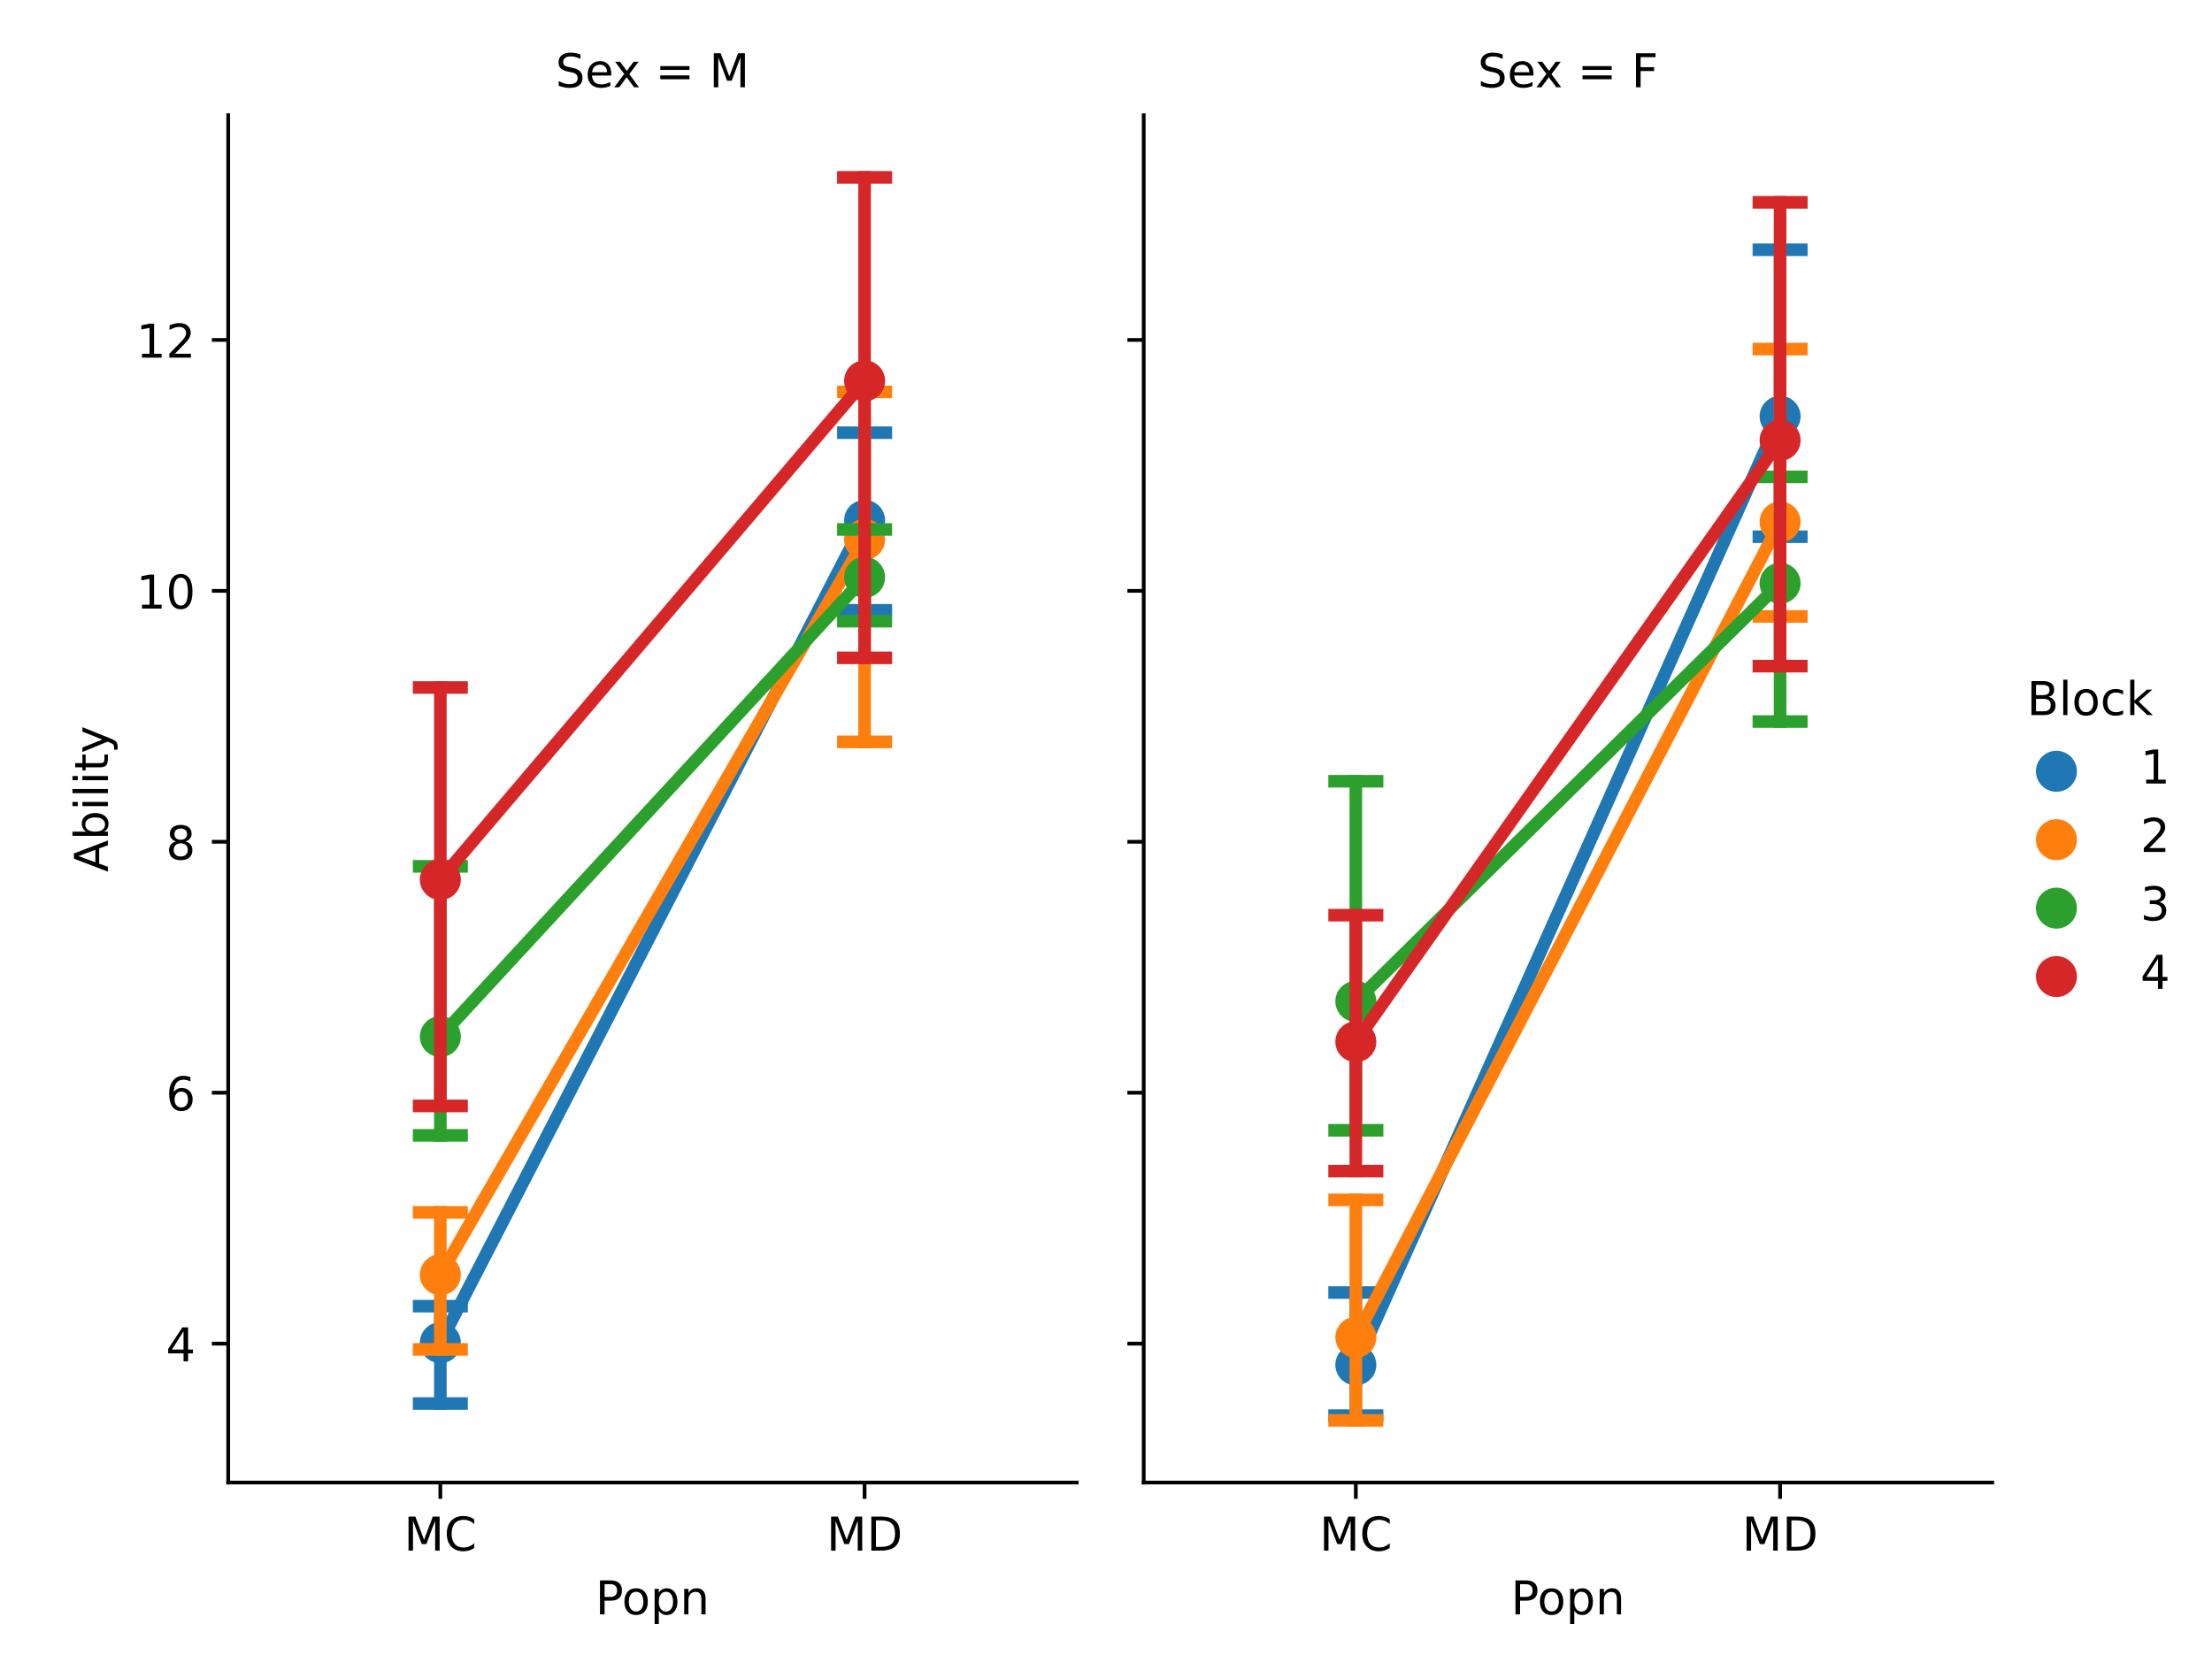 <?xml version="1.0" encoding="utf-8" standalone="no"?>
<!DOCTYPE svg PUBLIC "-//W3C//DTD SVG 1.1//EN"
  "http://www.w3.org/Graphics/SVG/1.1/DTD/svg11.dtd">
<!-- Created with matplotlib (https://matplotlib.org/) -->
<svg height="360pt" version="1.1" viewBox="0 0 474.39 360" width="474.39pt" xmlns="http://www.w3.org/2000/svg" xmlns:xlink="http://www.w3.org/1999/xlink">
 <defs>
  <style type="text/css">
*{stroke-linecap:butt;stroke-linejoin:round;}
  </style>
 </defs>
 <g id="figure_1">
  <g id="patch_1">
   <path d="M 0 360 
L 474.39 360 
L 474.39 0 
L 0 0 
z
" style="fill:#ffffff;"/>
  </g>
  <g id="axes_1">
   <g id="patch_2">
    <path d="M 48.943 318.04 
L 230.918 318.04 
L 230.918 24.72 
L 48.943 24.72 
z
" style="fill:#ffffff;"/>
   </g>
   <g id="PathCollection_1">
    <defs>
     <path d="M 0 3.384 
C 0.897 3.384 1.758 3.027 2.393 2.393 
C 3.027 1.758 3.384 0.897 3.384 0 
C 3.384 -0.897 3.027 -1.758 2.393 -2.393 
C 1.758 -3.027 0.897 -3.384 0 -3.384 
C -0.897 -3.384 -1.758 -3.027 -2.393 -2.393 
C -3.027 -1.758 -3.384 -0.897 -3.384 0 
C -3.384 0.897 -3.027 1.758 -2.393 2.393 
C -1.758 3.027 -0.897 3.384 0 3.384 
z
" id="me9395f4c1b" style="stroke:#1f77b4;stroke-width:2.025;"/>
    </defs>
    <g clip-path="url(#p4e08607f94)">
     <use style="fill:#1f77b4;stroke:#1f77b4;stroke-width:2.025;" x="94.437" xlink:href="#me9395f4c1b" y="288.04"/>
     <use style="fill:#1f77b4;stroke:#1f77b4;stroke-width:2.025;" x="185.424" xlink:href="#me9395f4c1b" y="111.641"/>
    </g>
   </g>
   <g id="line2d_1">
    <path clip-path="url(#p4e08607f94)" d="M 94.437 288.04 
L 185.424 111.641 
" style="fill:none;stroke:#1f77b4;stroke-linecap:square;stroke-width:2.7;"/>
   </g>
   <g id="line2d_2">
    <path clip-path="url(#p4e08607f94)" d="M 94.437 301.084 
L 94.437 280.197 
" style="fill:none;stroke:#1f77b4;stroke-linecap:square;stroke-width:2.7;"/>
   </g>
   <g id="line2d_3">
    <path clip-path="url(#p4e08607f94)" d="M 89.888 301.084 
L 98.986 301.084 
" style="fill:none;stroke:#1f77b4;stroke-linecap:square;stroke-width:2.7;"/>
   </g>
   <g id="line2d_4">
    <path clip-path="url(#p4e08607f94)" d="M 89.888 280.197 
L 98.986 280.197 
" style="fill:none;stroke:#1f77b4;stroke-linecap:square;stroke-width:2.7;"/>
   </g>
   <g id="line2d_5">
    <path clip-path="url(#p4e08607f94)" d="M 185.424 130.923 
L 185.424 92.821 
" style="fill:none;stroke:#1f77b4;stroke-linecap:square;stroke-width:2.7;"/>
   </g>
   <g id="line2d_6">
    <path clip-path="url(#p4e08607f94)" d="M 180.875 130.923 
L 189.974 130.923 
" style="fill:none;stroke:#1f77b4;stroke-linecap:square;stroke-width:2.7;"/>
   </g>
   <g id="line2d_7">
    <path clip-path="url(#p4e08607f94)" d="M 180.875 92.821 
L 189.974 92.821 
" style="fill:none;stroke:#1f77b4;stroke-linecap:square;stroke-width:2.7;"/>
   </g>
   <g id="matplotlib.axis_1">
    <g id="xtick_1">
     <g id="line2d_8">
      <defs>
       <path d="M 0 0 
L 0 3.5 
" id="mae29d11a5e" style="stroke:#000000;stroke-width:0.8;"/>
      </defs>
      <g>
       <use style="stroke:#000000;stroke-width:0.8;" x="94.437" xlink:href="#mae29d11a5e" y="318.04"/>
      </g>
     </g>
     <g id="text_1">
      <!-- MC -->
      <defs>
       <path d="M 9.812 72.906 
L 24.516 72.906 
L 43.109 23.297 
L 61.812 72.906 
L 76.516 72.906 
L 76.516 0 
L 66.891 0 
L 66.891 64.016 
L 48.094 14.016 
L 38.188 14.016 
L 19.391 64.016 
L 19.391 0 
L 9.812 0 
z
" id="DejaVuSans-77"/>
       <path d="M 64.406 67.281 
L 64.406 56.891 
Q 59.422 61.531 53.781 63.812 
Q 48.141 66.109 41.797 66.109 
Q 29.297 66.109 22.656 58.469 
Q 16.016 50.828 16.016 36.375 
Q 16.016 21.969 22.656 14.328 
Q 29.297 6.688 41.797 6.688 
Q 48.141 6.688 53.781 8.984 
Q 59.422 11.281 64.406 15.922 
L 64.406 5.609 
Q 59.234 2.094 53.438 0.328 
Q 47.656 -1.422 41.219 -1.422 
Q 24.656 -1.422 15.125 8.703 
Q 5.609 18.844 5.609 36.375 
Q 5.609 53.953 15.125 64.078 
Q 24.656 74.219 41.219 74.219 
Q 47.75 74.219 53.531 72.484 
Q 59.328 70.75 64.406 67.281 
z
" id="DejaVuSans-67"/>
      </defs>
      <g transform="translate(86.632 332.638)scale(0.1 -0.1)">
       <use xlink:href="#DejaVuSans-77"/>
       <use x="86.279" xlink:href="#DejaVuSans-67"/>
      </g>
     </g>
    </g>
    <g id="xtick_2">
     <g id="line2d_9">
      <g>
       <use style="stroke:#000000;stroke-width:0.8;" x="185.424" xlink:href="#mae29d11a5e" y="318.04"/>
      </g>
     </g>
     <g id="text_2">
      <!-- MD -->
      <defs>
       <path d="M 19.672 64.797 
L 19.672 8.109 
L 31.594 8.109 
Q 46.688 8.109 53.688 14.938 
Q 60.688 21.781 60.688 36.531 
Q 60.688 51.172 53.688 57.984 
Q 46.688 64.797 31.594 64.797 
z
M 9.812 72.906 
L 30.078 72.906 
Q 51.266 72.906 61.172 64.094 
Q 71.094 55.281 71.094 36.531 
Q 71.094 17.672 61.125 8.828 
Q 51.172 0 30.078 0 
L 9.812 0 
z
" id="DejaVuSans-68"/>
      </defs>
      <g transform="translate(177.26 332.638)scale(0.1 -0.1)">
       <use xlink:href="#DejaVuSans-77"/>
       <use x="86.279" xlink:href="#DejaVuSans-68"/>
      </g>
     </g>
    </g>
    <g id="text_3">
     <!-- Popn -->
     <defs>
      <path d="M 19.672 64.797 
L 19.672 37.406 
L 32.078 37.406 
Q 38.969 37.406 42.719 40.969 
Q 46.484 44.531 46.484 51.125 
Q 46.484 57.672 42.719 61.234 
Q 38.969 64.797 32.078 64.797 
z
M 9.812 72.906 
L 32.078 72.906 
Q 44.344 72.906 50.609 67.359 
Q 56.891 61.812 56.891 51.125 
Q 56.891 40.328 50.609 34.812 
Q 44.344 29.297 32.078 29.297 
L 19.672 29.297 
L 19.672 0 
L 9.812 0 
z
" id="DejaVuSans-80"/>
      <path d="M 30.609 48.391 
Q 23.391 48.391 19.188 42.75 
Q 14.984 37.109 14.984 27.297 
Q 14.984 17.484 19.156 11.844 
Q 23.344 6.203 30.609 6.203 
Q 37.797 6.203 41.984 11.859 
Q 46.188 17.531 46.188 27.297 
Q 46.188 37.016 41.984 42.703 
Q 37.797 48.391 30.609 48.391 
z
M 30.609 56 
Q 42.328 56 49.016 48.375 
Q 55.719 40.766 55.719 27.297 
Q 55.719 13.875 49.016 6.219 
Q 42.328 -1.422 30.609 -1.422 
Q 18.844 -1.422 12.172 6.219 
Q 5.516 13.875 5.516 27.297 
Q 5.516 40.766 12.172 48.375 
Q 18.844 56 30.609 56 
z
" id="DejaVuSans-111"/>
      <path d="M 18.109 8.203 
L 18.109 -20.797 
L 9.078 -20.797 
L 9.078 54.688 
L 18.109 54.688 
L 18.109 46.391 
Q 20.953 51.266 25.266 53.625 
Q 29.594 56 35.594 56 
Q 45.562 56 51.781 48.094 
Q 58.016 40.188 58.016 27.297 
Q 58.016 14.406 51.781 6.484 
Q 45.562 -1.422 35.594 -1.422 
Q 29.594 -1.422 25.266 0.953 
Q 20.953 3.328 18.109 8.203 
z
M 48.688 27.297 
Q 48.688 37.203 44.609 42.844 
Q 40.531 48.484 33.406 48.484 
Q 26.266 48.484 22.188 42.844 
Q 18.109 37.203 18.109 27.297 
Q 18.109 17.391 22.188 11.75 
Q 26.266 6.109 33.406 6.109 
Q 40.531 6.109 44.609 11.75 
Q 48.688 17.391 48.688 27.297 
z
" id="DejaVuSans-112"/>
      <path d="M 54.891 33.016 
L 54.891 0 
L 45.906 0 
L 45.906 32.719 
Q 45.906 40.484 42.875 44.328 
Q 39.844 48.188 33.797 48.188 
Q 26.516 48.188 22.312 43.547 
Q 18.109 38.922 18.109 30.906 
L 18.109 0 
L 9.078 0 
L 9.078 54.688 
L 18.109 54.688 
L 18.109 46.188 
Q 21.344 51.125 25.703 53.562 
Q 30.078 56 35.797 56 
Q 45.219 56 50.047 50.172 
Q 54.891 44.344 54.891 33.016 
z
" id="DejaVuSans-110"/>
     </defs>
     <g transform="translate(127.695 346.317)scale(0.1 -0.1)">
      <use xlink:href="#DejaVuSans-80"/>
      <use x="56.678" xlink:href="#DejaVuSans-111"/>
      <use x="117.859" xlink:href="#DejaVuSans-112"/>
      <use x="181.336" xlink:href="#DejaVuSans-110"/>
     </g>
    </g>
   </g>
   <g id="matplotlib.axis_2">
    <g id="ytick_1">
     <g id="line2d_10">
      <defs>
       <path d="M 0 0 
L -3.5 0 
" id="m06a6ab8f91" style="stroke:#000000;stroke-width:0.8;"/>
      </defs>
      <g>
       <use style="stroke:#000000;stroke-width:0.8;" x="48.943" xlink:href="#m06a6ab8f91" y="288.241"/>
      </g>
     </g>
     <g id="text_4">
      <!-- 4 -->
      <defs>
       <path d="M 37.797 64.312 
L 12.891 25.391 
L 37.797 25.391 
z
M 35.203 72.906 
L 47.609 72.906 
L 47.609 25.391 
L 58.016 25.391 
L 58.016 17.188 
L 47.609 17.188 
L 47.609 0 
L 37.797 0 
L 37.797 17.188 
L 4.891 17.188 
L 4.891 26.703 
z
" id="DejaVuSans-52"/>
      </defs>
      <g transform="translate(35.581 292.04)scale(0.1 -0.1)">
       <use xlink:href="#DejaVuSans-52"/>
      </g>
     </g>
    </g>
    <g id="ytick_2">
     <g id="line2d_11">
      <g>
       <use style="stroke:#000000;stroke-width:0.8;" x="48.943" xlink:href="#m06a6ab8f91" y="234.411"/>
      </g>
     </g>
     <g id="text_5">
      <!-- 6 -->
      <defs>
       <path d="M 33.016 40.375 
Q 26.375 40.375 22.484 35.828 
Q 18.609 31.297 18.609 23.391 
Q 18.609 15.531 22.484 10.953 
Q 26.375 6.391 33.016 6.391 
Q 39.656 6.391 43.531 10.953 
Q 47.406 15.531 47.406 23.391 
Q 47.406 31.297 43.531 35.828 
Q 39.656 40.375 33.016 40.375 
z
M 52.594 71.297 
L 52.594 62.312 
Q 48.875 64.062 45.094 64.984 
Q 41.312 65.922 37.594 65.922 
Q 27.828 65.922 22.672 59.328 
Q 17.531 52.734 16.797 39.406 
Q 19.672 43.656 24.016 45.922 
Q 28.375 48.188 33.594 48.188 
Q 44.578 48.188 50.953 41.516 
Q 57.328 34.859 57.328 23.391 
Q 57.328 12.156 50.688 5.359 
Q 44.047 -1.422 33.016 -1.422 
Q 20.359 -1.422 13.672 8.266 
Q 6.984 17.969 6.984 36.375 
Q 6.984 53.656 15.188 63.938 
Q 23.391 74.219 37.203 74.219 
Q 40.922 74.219 44.703 73.484 
Q 48.484 72.75 52.594 71.297 
z
" id="DejaVuSans-54"/>
      </defs>
      <g transform="translate(35.581 238.21)scale(0.1 -0.1)">
       <use xlink:href="#DejaVuSans-54"/>
      </g>
     </g>
    </g>
    <g id="ytick_3">
     <g id="line2d_12">
      <g>
       <use style="stroke:#000000;stroke-width:0.8;" x="48.943" xlink:href="#m06a6ab8f91" y="180.581"/>
      </g>
     </g>
     <g id="text_6">
      <!-- 8 -->
      <defs>
       <path d="M 31.781 34.625 
Q 24.75 34.625 20.719 30.859 
Q 16.703 27.094 16.703 20.516 
Q 16.703 13.922 20.719 10.156 
Q 24.75 6.391 31.781 6.391 
Q 38.812 6.391 42.859 10.172 
Q 46.922 13.969 46.922 20.516 
Q 46.922 27.094 42.891 30.859 
Q 38.875 34.625 31.781 34.625 
z
M 21.922 38.812 
Q 15.578 40.375 12.031 44.719 
Q 8.5 49.078 8.5 55.328 
Q 8.5 64.062 14.719 69.141 
Q 20.953 74.219 31.781 74.219 
Q 42.672 74.219 48.875 69.141 
Q 55.078 64.062 55.078 55.328 
Q 55.078 49.078 51.531 44.719 
Q 48 40.375 41.703 38.812 
Q 48.828 37.156 52.797 32.312 
Q 56.781 27.484 56.781 20.516 
Q 56.781 9.906 50.312 4.234 
Q 43.844 -1.422 31.781 -1.422 
Q 19.734 -1.422 13.25 4.234 
Q 6.781 9.906 6.781 20.516 
Q 6.781 27.484 10.781 32.312 
Q 14.797 37.156 21.922 38.812 
z
M 18.312 54.391 
Q 18.312 48.734 21.844 45.562 
Q 25.391 42.391 31.781 42.391 
Q 38.141 42.391 41.719 45.562 
Q 45.312 48.734 45.312 54.391 
Q 45.312 60.062 41.719 63.234 
Q 38.141 66.406 31.781 66.406 
Q 25.391 66.406 21.844 63.234 
Q 18.312 60.062 18.312 54.391 
z
" id="DejaVuSans-56"/>
      </defs>
      <g transform="translate(35.581 184.381)scale(0.1 -0.1)">
       <use xlink:href="#DejaVuSans-56"/>
      </g>
     </g>
    </g>
    <g id="ytick_4">
     <g id="line2d_13">
      <g>
       <use style="stroke:#000000;stroke-width:0.8;" x="48.943" xlink:href="#m06a6ab8f91" y="126.752"/>
      </g>
     </g>
     <g id="text_7">
      <!-- 10 -->
      <defs>
       <path d="M 12.406 8.297 
L 28.516 8.297 
L 28.516 63.922 
L 10.984 60.406 
L 10.984 69.391 
L 28.422 72.906 
L 38.281 72.906 
L 38.281 8.297 
L 54.391 8.297 
L 54.391 0 
L 12.406 0 
z
" id="DejaVuSans-49"/>
       <path d="M 31.781 66.406 
Q 24.172 66.406 20.328 58.906 
Q 16.5 51.422 16.5 36.375 
Q 16.5 21.391 20.328 13.891 
Q 24.172 6.391 31.781 6.391 
Q 39.453 6.391 43.281 13.891 
Q 47.125 21.391 47.125 36.375 
Q 47.125 51.422 43.281 58.906 
Q 39.453 66.406 31.781 66.406 
z
M 31.781 74.219 
Q 44.047 74.219 50.516 64.516 
Q 56.984 54.828 56.984 36.375 
Q 56.984 17.969 50.516 8.266 
Q 44.047 -1.422 31.781 -1.422 
Q 19.531 -1.422 13.062 8.266 
Q 6.594 17.969 6.594 36.375 
Q 6.594 54.828 13.062 64.516 
Q 19.531 74.219 31.781 74.219 
z
" id="DejaVuSans-48"/>
      </defs>
      <g transform="translate(29.218 130.551)scale(0.1 -0.1)">
       <use xlink:href="#DejaVuSans-49"/>
       <use x="63.623" xlink:href="#DejaVuSans-48"/>
      </g>
     </g>
    </g>
    <g id="ytick_5">
     <g id="line2d_14">
      <g>
       <use style="stroke:#000000;stroke-width:0.8;" x="48.943" xlink:href="#m06a6ab8f91" y="72.922"/>
      </g>
     </g>
     <g id="text_8">
      <!-- 12 -->
      <defs>
       <path d="M 19.188 8.297 
L 53.609 8.297 
L 53.609 0 
L 7.328 0 
L 7.328 8.297 
Q 12.938 14.109 22.625 23.891 
Q 32.328 33.688 34.812 36.531 
Q 39.547 41.844 41.422 45.531 
Q 43.312 49.219 43.312 52.781 
Q 43.312 58.594 39.234 62.25 
Q 35.156 65.922 28.609 65.922 
Q 23.969 65.922 18.812 64.312 
Q 13.672 62.703 7.812 59.422 
L 7.812 69.391 
Q 13.766 71.781 18.938 73 
Q 24.125 74.219 28.422 74.219 
Q 39.75 74.219 46.484 68.547 
Q 53.219 62.891 53.219 53.422 
Q 53.219 48.922 51.531 44.891 
Q 49.859 40.875 45.406 35.406 
Q 44.188 33.984 37.641 27.219 
Q 31.109 20.453 19.188 8.297 
z
" id="DejaVuSans-50"/>
      </defs>
      <g transform="translate(29.218 76.722)scale(0.1 -0.1)">
       <use xlink:href="#DejaVuSans-49"/>
       <use x="63.623" xlink:href="#DejaVuSans-50"/>
      </g>
     </g>
    </g>
    <g id="text_9">
     <!-- Ability -->
     <defs>
      <path d="M 34.188 63.188 
L 20.797 26.906 
L 47.609 26.906 
z
M 28.609 72.906 
L 39.797 72.906 
L 67.578 0 
L 57.328 0 
L 50.688 18.703 
L 17.828 18.703 
L 11.188 0 
L 0.781 0 
z
" id="DejaVuSans-65"/>
      <path d="M 48.688 27.297 
Q 48.688 37.203 44.609 42.844 
Q 40.531 48.484 33.406 48.484 
Q 26.266 48.484 22.188 42.844 
Q 18.109 37.203 18.109 27.297 
Q 18.109 17.391 22.188 11.75 
Q 26.266 6.109 33.406 6.109 
Q 40.531 6.109 44.609 11.75 
Q 48.688 17.391 48.688 27.297 
z
M 18.109 46.391 
Q 20.953 51.266 25.266 53.625 
Q 29.594 56 35.594 56 
Q 45.562 56 51.781 48.094 
Q 58.016 40.188 58.016 27.297 
Q 58.016 14.406 51.781 6.484 
Q 45.562 -1.422 35.594 -1.422 
Q 29.594 -1.422 25.266 0.953 
Q 20.953 3.328 18.109 8.203 
L 18.109 0 
L 9.078 0 
L 9.078 75.984 
L 18.109 75.984 
z
" id="DejaVuSans-98"/>
      <path d="M 9.422 54.688 
L 18.406 54.688 
L 18.406 0 
L 9.422 0 
z
M 9.422 75.984 
L 18.406 75.984 
L 18.406 64.594 
L 9.422 64.594 
z
" id="DejaVuSans-105"/>
      <path d="M 9.422 75.984 
L 18.406 75.984 
L 18.406 0 
L 9.422 0 
z
" id="DejaVuSans-108"/>
      <path d="M 18.312 70.219 
L 18.312 54.688 
L 36.812 54.688 
L 36.812 47.703 
L 18.312 47.703 
L 18.312 18.016 
Q 18.312 11.328 20.141 9.422 
Q 21.969 7.516 27.594 7.516 
L 36.812 7.516 
L 36.812 0 
L 27.594 0 
Q 17.188 0 13.234 3.875 
Q 9.281 7.766 9.281 18.016 
L 9.281 47.703 
L 2.688 47.703 
L 2.688 54.688 
L 9.281 54.688 
L 9.281 70.219 
z
" id="DejaVuSans-116"/>
      <path d="M 32.172 -5.078 
Q 28.375 -14.844 24.75 -17.812 
Q 21.141 -20.797 15.094 -20.797 
L 7.906 -20.797 
L 7.906 -13.281 
L 13.188 -13.281 
Q 16.891 -13.281 18.938 -11.516 
Q 21 -9.766 23.484 -3.219 
L 25.094 0.875 
L 2.984 54.688 
L 12.5 54.688 
L 29.594 11.922 
L 46.688 54.688 
L 56.203 54.688 
z
" id="DejaVuSans-121"/>
     </defs>
     <g transform="translate(23.139 187.061)rotate(-90)scale(0.1 -0.1)">
      <use xlink:href="#DejaVuSans-65"/>
      <use x="68.408" xlink:href="#DejaVuSans-98"/>
      <use x="131.885" xlink:href="#DejaVuSans-105"/>
      <use x="159.668" xlink:href="#DejaVuSans-108"/>
      <use x="187.451" xlink:href="#DejaVuSans-105"/>
      <use x="215.234" xlink:href="#DejaVuSans-116"/>
      <use x="254.443" xlink:href="#DejaVuSans-121"/>
     </g>
    </g>
   </g>
   <g id="PathCollection_2">
    <defs>
     <path d="M 0 3.384 
C 0.897 3.384 1.758 3.027 2.393 2.393 
C 3.027 1.758 3.384 0.897 3.384 0 
C 3.384 -0.897 3.027 -1.758 2.393 -2.393 
C 1.758 -3.027 0.897 -3.384 0 -3.384 
C -0.897 -3.384 -1.758 -3.027 -2.393 -2.393 
C -3.027 -1.758 -3.384 -0.897 -3.384 0 
C -3.384 0.897 -3.027 1.758 -2.393 2.393 
C -1.758 3.027 -0.897 3.384 0 3.384 
z
" id="mb9a2f9e826" style="stroke:#ff7f0e;stroke-width:2.025;"/>
    </defs>
    <g clip-path="url(#p4e08607f94)">
     <use style="fill:#ff7f0e;stroke:#ff7f0e;stroke-width:2.025;" x="94.437" xlink:href="#mb9a2f9e826" y="273.458"/>
     <use style="fill:#ff7f0e;stroke:#ff7f0e;stroke-width:2.025;" x="185.424" xlink:href="#mb9a2f9e826" y="115.716"/>
    </g>
   </g>
   <g id="line2d_15">
    <path clip-path="url(#p4e08607f94)" d="M 94.437 273.458 
L 185.424 115.716 
" style="fill:none;stroke:#ff7f0e;stroke-linecap:square;stroke-width:2.7;"/>
   </g>
   <g id="line2d_16">
    <path clip-path="url(#p4e08607f94)" d="M 94.437 289.481 
L 94.437 260.075 
" style="fill:none;stroke:#ff7f0e;stroke-linecap:square;stroke-width:2.7;"/>
   </g>
   <g id="line2d_17">
    <path clip-path="url(#p4e08607f94)" d="M 89.888 289.481 
L 98.986 289.481 
" style="fill:none;stroke:#ff7f0e;stroke-linecap:square;stroke-width:2.7;"/>
   </g>
   <g id="line2d_18">
    <path clip-path="url(#p4e08607f94)" d="M 89.888 260.075 
L 98.986 260.075 
" style="fill:none;stroke:#ff7f0e;stroke-linecap:square;stroke-width:2.7;"/>
   </g>
   <g id="line2d_19">
    <path clip-path="url(#p4e08607f94)" d="M 185.424 159.143 
L 185.424 84.067 
" style="fill:none;stroke:#ff7f0e;stroke-linecap:square;stroke-width:2.7;"/>
   </g>
   <g id="line2d_20">
    <path clip-path="url(#p4e08607f94)" d="M 180.875 159.143 
L 189.974 159.143 
" style="fill:none;stroke:#ff7f0e;stroke-linecap:square;stroke-width:2.7;"/>
   </g>
   <g id="line2d_21">
    <path clip-path="url(#p4e08607f94)" d="M 180.875 84.067 
L 189.974 84.067 
" style="fill:none;stroke:#ff7f0e;stroke-linecap:square;stroke-width:2.7;"/>
   </g>
   <g id="patch_3">
    <path d="M 48.943 318.04 
L 48.943 24.72 
" style="fill:none;stroke:#000000;stroke-linecap:square;stroke-linejoin:miter;stroke-width:0.8;"/>
   </g>
   <g id="patch_4">
    <path d="M 48.943 318.04 
L 230.918 318.04 
" style="fill:none;stroke:#000000;stroke-linecap:square;stroke-linejoin:miter;stroke-width:0.8;"/>
   </g>
   <g id="PathCollection_3">
    <defs>
     <path d="M 0 3.384 
C 0.897 3.384 1.758 3.027 2.393 2.393 
C 3.027 1.758 3.384 0.897 3.384 0 
C 3.384 -0.897 3.027 -1.758 2.393 -2.393 
C 1.758 -3.027 0.897 -3.384 0 -3.384 
C -0.897 -3.384 -1.758 -3.027 -2.393 -2.393 
C -3.027 -1.758 -3.384 -0.897 -3.384 0 
C -3.384 0.897 -3.027 1.758 -2.393 2.393 
C -1.758 3.027 -0.897 3.384 0 3.384 
z
" id="m34a0c570b2" style="stroke:#2ca02c;stroke-width:2.025;"/>
    </defs>
    <g clip-path="url(#p4e08607f94)">
     <use style="fill:#2ca02c;stroke:#2ca02c;stroke-width:2.025;" x="94.437" xlink:href="#m34a0c570b2" y="222.366"/>
     <use style="fill:#2ca02c;stroke:#2ca02c;stroke-width:2.025;" x="185.424" xlink:href="#m34a0c570b2" y="123.847"/>
    </g>
   </g>
   <g id="line2d_22">
    <path clip-path="url(#p4e08607f94)" d="M 94.437 222.366 
L 185.424 123.847 
" style="fill:none;stroke:#2ca02c;stroke-linecap:square;stroke-width:2.7;"/>
   </g>
   <g id="line2d_23">
    <path clip-path="url(#p4e08607f94)" d="M 94.437 243.559 
L 94.437 185.847 
" style="fill:none;stroke:#2ca02c;stroke-linecap:square;stroke-width:2.7;"/>
   </g>
   <g id="line2d_24">
    <path clip-path="url(#p4e08607f94)" d="M 89.888 243.559 
L 98.986 243.559 
" style="fill:none;stroke:#2ca02c;stroke-linecap:square;stroke-width:2.7;"/>
   </g>
   <g id="line2d_25">
    <path clip-path="url(#p4e08607f94)" d="M 89.888 185.847 
L 98.986 185.847 
" style="fill:none;stroke:#2ca02c;stroke-linecap:square;stroke-width:2.7;"/>
   </g>
   <g id="line2d_26">
    <path clip-path="url(#p4e08607f94)" d="M 185.424 133.253 
L 185.424 113.579 
" style="fill:none;stroke:#2ca02c;stroke-linecap:square;stroke-width:2.7;"/>
   </g>
   <g id="line2d_27">
    <path clip-path="url(#p4e08607f94)" d="M 180.875 133.253 
L 189.974 133.253 
" style="fill:none;stroke:#2ca02c;stroke-linecap:square;stroke-width:2.7;"/>
   </g>
   <g id="line2d_28">
    <path clip-path="url(#p4e08607f94)" d="M 180.875 113.579 
L 189.974 113.579 
" style="fill:none;stroke:#2ca02c;stroke-linecap:square;stroke-width:2.7;"/>
   </g>
   <g id="text_10">
    <!-- Sex = M -->
    <defs>
     <path d="M 53.516 70.516 
L 53.516 60.891 
Q 47.906 63.578 42.922 64.891 
Q 37.938 66.219 33.297 66.219 
Q 25.25 66.219 20.875 63.094 
Q 16.5 59.969 16.5 54.203 
Q 16.5 49.359 19.406 46.891 
Q 22.312 44.438 30.422 42.922 
L 36.375 41.703 
Q 47.406 39.594 52.656 34.297 
Q 57.906 29 57.906 20.125 
Q 57.906 9.516 50.797 4.047 
Q 43.703 -1.422 29.984 -1.422 
Q 24.812 -1.422 18.969 -0.25 
Q 13.141 0.922 6.891 3.219 
L 6.891 13.375 
Q 12.891 10.016 18.656 8.297 
Q 24.422 6.594 29.984 6.594 
Q 38.422 6.594 43.016 9.906 
Q 47.609 13.234 47.609 19.391 
Q 47.609 24.75 44.312 27.781 
Q 41.016 30.812 33.5 32.328 
L 27.484 33.5 
Q 16.453 35.688 11.516 40.375 
Q 6.594 45.062 6.594 53.422 
Q 6.594 63.094 13.406 68.656 
Q 20.219 74.219 32.172 74.219 
Q 37.312 74.219 42.625 73.281 
Q 47.953 72.359 53.516 70.516 
z
" id="DejaVuSans-83"/>
     <path d="M 56.203 29.594 
L 56.203 25.203 
L 14.891 25.203 
Q 15.484 15.922 20.484 11.062 
Q 25.484 6.203 34.422 6.203 
Q 39.594 6.203 44.453 7.469 
Q 49.312 8.734 54.109 11.281 
L 54.109 2.781 
Q 49.266 0.734 44.188 -0.344 
Q 39.109 -1.422 33.891 -1.422 
Q 20.797 -1.422 13.156 6.188 
Q 5.516 13.812 5.516 26.812 
Q 5.516 40.234 12.766 48.109 
Q 20.016 56 32.328 56 
Q 43.359 56 49.781 48.891 
Q 56.203 41.797 56.203 29.594 
z
M 47.219 32.234 
Q 47.125 39.594 43.094 43.984 
Q 39.062 48.391 32.422 48.391 
Q 24.906 48.391 20.391 44.141 
Q 15.875 39.891 15.188 32.172 
z
" id="DejaVuSans-101"/>
     <path d="M 54.891 54.688 
L 35.109 28.078 
L 55.906 0 
L 45.312 0 
L 29.391 21.484 
L 13.484 0 
L 2.875 0 
L 24.125 28.609 
L 4.688 54.688 
L 15.281 54.688 
L 29.781 35.203 
L 44.281 54.688 
z
" id="DejaVuSans-120"/>
     <path id="DejaVuSans-32"/>
     <path d="M 10.594 45.406 
L 73.188 45.406 
L 73.188 37.203 
L 10.594 37.203 
z
M 10.594 25.484 
L 73.188 25.484 
L 73.188 17.188 
L 10.594 17.188 
z
" id="DejaVuSans-61"/>
    </defs>
    <g transform="translate(119.126 18.72)scale(0.1 -0.1)">
     <use xlink:href="#DejaVuSans-83"/>
     <use x="63.477" xlink:href="#DejaVuSans-101"/>
     <use x="123.25" xlink:href="#DejaVuSans-120"/>
     <use x="182.43" xlink:href="#DejaVuSans-32"/>
     <use x="214.217" xlink:href="#DejaVuSans-61"/>
     <use x="298.006" xlink:href="#DejaVuSans-32"/>
     <use x="329.793" xlink:href="#DejaVuSans-77"/>
    </g>
   </g>
   <g id="PathCollection_4">
    <defs>
     <path d="M 0 3.384 
C 0.897 3.384 1.758 3.027 2.393 2.393 
C 3.027 1.758 3.384 0.897 3.384 0 
C 3.384 -0.897 3.027 -1.758 2.393 -2.393 
C 1.758 -3.027 0.897 -3.384 0 -3.384 
C -0.897 -3.384 -1.758 -3.027 -2.393 -2.393 
C -3.027 -1.758 -3.384 -0.897 -3.384 0 
C -3.384 0.897 -3.027 1.758 -2.393 2.393 
C -1.758 3.027 -0.897 3.384 0 3.384 
z
" id="med1e50d7d8" style="stroke:#d62728;stroke-width:2.025;"/>
    </defs>
    <g clip-path="url(#p4e08607f94)">
     <use style="fill:#d62728;stroke:#d62728;stroke-width:2.025;" x="94.437" xlink:href="#med1e50d7d8" y="188.679"/>
     <use style="fill:#d62728;stroke:#d62728;stroke-width:2.025;" x="185.424" xlink:href="#med1e50d7d8" y="81.694"/>
    </g>
   </g>
   <g id="line2d_29">
    <path clip-path="url(#p4e08607f94)" d="M 94.437 188.679 
L 185.424 81.694 
" style="fill:none;stroke:#d62728;stroke-linecap:square;stroke-width:2.7;"/>
   </g>
   <g id="line2d_30">
    <path clip-path="url(#p4e08607f94)" d="M 94.437 237.243 
L 94.437 147.484 
" style="fill:none;stroke:#d62728;stroke-linecap:square;stroke-width:2.7;"/>
   </g>
   <g id="line2d_31">
    <path clip-path="url(#p4e08607f94)" d="M 89.888 237.243 
L 98.986 237.243 
" style="fill:none;stroke:#d62728;stroke-linecap:square;stroke-width:2.7;"/>
   </g>
   <g id="line2d_32">
    <path clip-path="url(#p4e08607f94)" d="M 89.888 147.484 
L 98.986 147.484 
" style="fill:none;stroke:#d62728;stroke-linecap:square;stroke-width:2.7;"/>
   </g>
   <g id="line2d_33">
    <path clip-path="url(#p4e08607f94)" d="M 185.424 141.122 
L 185.424 38.053 
" style="fill:none;stroke:#d62728;stroke-linecap:square;stroke-width:2.7;"/>
   </g>
   <g id="line2d_34">
    <path clip-path="url(#p4e08607f94)" d="M 180.875 141.122 
L 189.974 141.122 
" style="fill:none;stroke:#d62728;stroke-linecap:square;stroke-width:2.7;"/>
   </g>
   <g id="line2d_35">
    <path clip-path="url(#p4e08607f94)" d="M 180.875 38.053 
L 189.974 38.053 
" style="fill:none;stroke:#d62728;stroke-linecap:square;stroke-width:2.7;"/>
   </g>
  </g>
  <g id="axes_2">
   <g id="patch_5">
    <path d="M 245.282 318.04 
L 427.256 318.04 
L 427.256 24.72 
L 245.282 24.72 
z
" style="fill:#ffffff;"/>
   </g>
   <g id="PathCollection_5">
    <g clip-path="url(#p66a191e85e)">
     <use style="fill:#1f77b4;stroke:#1f77b4;stroke-width:2.025;" x="290.775" xlink:href="#me9395f4c1b" y="292.797"/>
     <use style="fill:#1f77b4;stroke:#1f77b4;stroke-width:2.025;" x="381.763" xlink:href="#me9395f4c1b" y="89.312"/>
    </g>
   </g>
   <g id="line2d_36">
    <path clip-path="url(#p66a191e85e)" d="M 290.775 292.797 
L 381.763 89.312 
" style="fill:none;stroke:#1f77b4;stroke-linecap:square;stroke-width:2.7;"/>
   </g>
   <g id="line2d_37">
    <path clip-path="url(#p66a191e85e)" d="M 290.775 303.681 
L 290.775 277.281 
" style="fill:none;stroke:#1f77b4;stroke-linecap:square;stroke-width:2.7;"/>
   </g>
   <g id="line2d_38">
    <path clip-path="url(#p66a191e85e)" d="M 286.226 303.681 
L 295.325 303.681 
" style="fill:none;stroke:#1f77b4;stroke-linecap:square;stroke-width:2.7;"/>
   </g>
   <g id="line2d_39">
    <path clip-path="url(#p66a191e85e)" d="M 286.226 277.281 
L 295.325 277.281 
" style="fill:none;stroke:#1f77b4;stroke-linecap:square;stroke-width:2.7;"/>
   </g>
   <g id="line2d_40">
    <path clip-path="url(#p66a191e85e)" d="M 381.763 115.135 
L 381.763 53.58 
" style="fill:none;stroke:#1f77b4;stroke-linecap:square;stroke-width:2.7;"/>
   </g>
   <g id="line2d_41">
    <path clip-path="url(#p66a191e85e)" d="M 377.213 115.135 
L 386.312 115.135 
" style="fill:none;stroke:#1f77b4;stroke-linecap:square;stroke-width:2.7;"/>
   </g>
   <g id="line2d_42">
    <path clip-path="url(#p66a191e85e)" d="M 377.213 53.58 
L 386.312 53.58 
" style="fill:none;stroke:#1f77b4;stroke-linecap:square;stroke-width:2.7;"/>
   </g>
   <g id="matplotlib.axis_3">
    <g id="xtick_3">
     <g id="line2d_43">
      <g>
       <use style="stroke:#000000;stroke-width:0.8;" x="290.775" xlink:href="#mae29d11a5e" y="318.04"/>
      </g>
     </g>
     <g id="text_11">
      <!-- MC -->
      <g transform="translate(282.97 332.638)scale(0.1 -0.1)">
       <use xlink:href="#DejaVuSans-77"/>
       <use x="86.279" xlink:href="#DejaVuSans-67"/>
      </g>
     </g>
    </g>
    <g id="xtick_4">
     <g id="line2d_44">
      <g>
       <use style="stroke:#000000;stroke-width:0.8;" x="381.763" xlink:href="#mae29d11a5e" y="318.04"/>
      </g>
     </g>
     <g id="text_12">
      <!-- MD -->
      <g transform="translate(373.598 332.638)scale(0.1 -0.1)">
       <use xlink:href="#DejaVuSans-77"/>
       <use x="86.279" xlink:href="#DejaVuSans-68"/>
      </g>
     </g>
    </g>
    <g id="text_13">
     <!-- Popn -->
     <g transform="translate(324.033 346.317)scale(0.1 -0.1)">
      <use xlink:href="#DejaVuSans-80"/>
      <use x="56.678" xlink:href="#DejaVuSans-111"/>
      <use x="117.859" xlink:href="#DejaVuSans-112"/>
      <use x="181.336" xlink:href="#DejaVuSans-110"/>
     </g>
    </g>
   </g>
   <g id="matplotlib.axis_4">
    <g id="ytick_6">
     <g id="line2d_45">
      <g>
       <use style="stroke:#000000;stroke-width:0.8;" x="245.282" xlink:href="#m06a6ab8f91" y="288.241"/>
      </g>
     </g>
    </g>
    <g id="ytick_7">
     <g id="line2d_46">
      <g>
       <use style="stroke:#000000;stroke-width:0.8;" x="245.282" xlink:href="#m06a6ab8f91" y="234.411"/>
      </g>
     </g>
    </g>
    <g id="ytick_8">
     <g id="line2d_47">
      <g>
       <use style="stroke:#000000;stroke-width:0.8;" x="245.282" xlink:href="#m06a6ab8f91" y="180.581"/>
      </g>
     </g>
    </g>
    <g id="ytick_9">
     <g id="line2d_48">
      <g>
       <use style="stroke:#000000;stroke-width:0.8;" x="245.282" xlink:href="#m06a6ab8f91" y="126.752"/>
      </g>
     </g>
    </g>
    <g id="ytick_10">
     <g id="line2d_49">
      <g>
       <use style="stroke:#000000;stroke-width:0.8;" x="245.282" xlink:href="#m06a6ab8f91" y="72.922"/>
      </g>
     </g>
    </g>
   </g>
   <g id="PathCollection_6">
    <g clip-path="url(#p66a191e85e)">
     <use style="fill:#ff7f0e;stroke:#ff7f0e;stroke-width:2.025;" x="290.775" xlink:href="#mb9a2f9e826" y="286.889"/>
     <use style="fill:#ff7f0e;stroke:#ff7f0e;stroke-width:2.025;" x="381.763" xlink:href="#mb9a2f9e826" y="111.96"/>
    </g>
   </g>
   <g id="line2d_50">
    <path clip-path="url(#p66a191e85e)" d="M 290.775 286.889 
L 381.763 111.96 
" style="fill:none;stroke:#ff7f0e;stroke-linecap:square;stroke-width:2.7;"/>
   </g>
   <g id="line2d_51">
    <path clip-path="url(#p66a191e85e)" d="M 290.775 304.707 
L 290.775 257.4 
" style="fill:none;stroke:#ff7f0e;stroke-linecap:square;stroke-width:2.7;"/>
   </g>
   <g id="line2d_52">
    <path clip-path="url(#p66a191e85e)" d="M 286.226 304.707 
L 295.325 304.707 
" style="fill:none;stroke:#ff7f0e;stroke-linecap:square;stroke-width:2.7;"/>
   </g>
   <g id="line2d_53">
    <path clip-path="url(#p66a191e85e)" d="M 286.226 257.4 
L 295.325 257.4 
" style="fill:none;stroke:#ff7f0e;stroke-linecap:square;stroke-width:2.7;"/>
   </g>
   <g id="line2d_54">
    <path clip-path="url(#p66a191e85e)" d="M 381.763 132.24 
L 381.763 74.887 
" style="fill:none;stroke:#ff7f0e;stroke-linecap:square;stroke-width:2.7;"/>
   </g>
   <g id="line2d_55">
    <path clip-path="url(#p66a191e85e)" d="M 377.213 132.24 
L 386.312 132.24 
" style="fill:none;stroke:#ff7f0e;stroke-linecap:square;stroke-width:2.7;"/>
   </g>
   <g id="line2d_56">
    <path clip-path="url(#p66a191e85e)" d="M 377.213 74.887 
L 386.312 74.887 
" style="fill:none;stroke:#ff7f0e;stroke-linecap:square;stroke-width:2.7;"/>
   </g>
   <g id="patch_6">
    <path d="M 245.282 318.04 
L 245.282 24.72 
" style="fill:none;stroke:#000000;stroke-linecap:square;stroke-linejoin:miter;stroke-width:0.8;"/>
   </g>
   <g id="patch_7">
    <path d="M 245.282 318.04 
L 427.256 318.04 
" style="fill:none;stroke:#000000;stroke-linecap:square;stroke-linejoin:miter;stroke-width:0.8;"/>
   </g>
   <g id="PathCollection_7">
    <g clip-path="url(#p66a191e85e)">
     <use style="fill:#2ca02c;stroke:#2ca02c;stroke-width:2.025;" x="290.775" xlink:href="#m34a0c570b2" y="214.818"/>
     <use style="fill:#2ca02c;stroke:#2ca02c;stroke-width:2.025;" x="381.763" xlink:href="#m34a0c570b2" y="125.118"/>
    </g>
   </g>
   <g id="line2d_57">
    <path clip-path="url(#p66a191e85e)" d="M 290.775 214.818 
L 381.763 125.118 
" style="fill:none;stroke:#2ca02c;stroke-linecap:square;stroke-width:2.7;"/>
   </g>
   <g id="line2d_58">
    <path clip-path="url(#p66a191e85e)" d="M 290.775 242.47 
L 290.775 167.601 
" style="fill:none;stroke:#2ca02c;stroke-linecap:square;stroke-width:2.7;"/>
   </g>
   <g id="line2d_59">
    <path clip-path="url(#p66a191e85e)" d="M 286.226 242.47 
L 295.325 242.47 
" style="fill:none;stroke:#2ca02c;stroke-linecap:square;stroke-width:2.7;"/>
   </g>
   <g id="line2d_60">
    <path clip-path="url(#p66a191e85e)" d="M 286.226 167.601 
L 295.325 167.601 
" style="fill:none;stroke:#2ca02c;stroke-linecap:square;stroke-width:2.7;"/>
   </g>
   <g id="line2d_61">
    <path clip-path="url(#p66a191e85e)" d="M 381.763 154.782 
L 381.763 102.298 
" style="fill:none;stroke:#2ca02c;stroke-linecap:square;stroke-width:2.7;"/>
   </g>
   <g id="line2d_62">
    <path clip-path="url(#p66a191e85e)" d="M 377.213 154.782 
L 386.312 154.782 
" style="fill:none;stroke:#2ca02c;stroke-linecap:square;stroke-width:2.7;"/>
   </g>
   <g id="line2d_63">
    <path clip-path="url(#p66a191e85e)" d="M 377.213 102.298 
L 386.312 102.298 
" style="fill:none;stroke:#2ca02c;stroke-linecap:square;stroke-width:2.7;"/>
   </g>
   <g id="text_14">
    <!-- Sex = F -->
    <defs>
     <path d="M 9.812 72.906 
L 51.703 72.906 
L 51.703 64.594 
L 19.672 64.594 
L 19.672 43.109 
L 48.578 43.109 
L 48.578 34.812 
L 19.672 34.812 
L 19.672 0 
L 9.812 0 
z
" id="DejaVuSans-70"/>
    </defs>
    <g transform="translate(316.902 18.72)scale(0.1 -0.1)">
     <use xlink:href="#DejaVuSans-83"/>
     <use x="63.477" xlink:href="#DejaVuSans-101"/>
     <use x="123.25" xlink:href="#DejaVuSans-120"/>
     <use x="182.43" xlink:href="#DejaVuSans-32"/>
     <use x="214.217" xlink:href="#DejaVuSans-61"/>
     <use x="298.006" xlink:href="#DejaVuSans-32"/>
     <use x="329.793" xlink:href="#DejaVuSans-70"/>
    </g>
   </g>
   <g id="PathCollection_8">
    <g clip-path="url(#p66a191e85e)">
     <use style="fill:#d62728;stroke:#d62728;stroke-width:2.025;" x="290.775" xlink:href="#med1e50d7d8" y="223.474"/>
     <use style="fill:#d62728;stroke:#d62728;stroke-width:2.025;" x="381.763" xlink:href="#med1e50d7d8" y="94.455"/>
    </g>
   </g>
   <g id="line2d_64">
    <path clip-path="url(#p66a191e85e)" d="M 290.775 223.474 
L 381.763 94.455 
" style="fill:none;stroke:#d62728;stroke-linecap:square;stroke-width:2.7;"/>
   </g>
   <g id="line2d_65">
    <path clip-path="url(#p66a191e85e)" d="M 290.775 251.233 
L 290.775 196.331 
" style="fill:none;stroke:#d62728;stroke-linecap:square;stroke-width:2.7;"/>
   </g>
   <g id="line2d_66">
    <path clip-path="url(#p66a191e85e)" d="M 286.226 251.233 
L 295.325 251.233 
" style="fill:none;stroke:#d62728;stroke-linecap:square;stroke-width:2.7;"/>
   </g>
   <g id="line2d_67">
    <path clip-path="url(#p66a191e85e)" d="M 286.226 196.331 
L 295.325 196.331 
" style="fill:none;stroke:#d62728;stroke-linecap:square;stroke-width:2.7;"/>
   </g>
   <g id="line2d_68">
    <path clip-path="url(#p66a191e85e)" d="M 381.763 142.901 
L 381.763 43.402 
" style="fill:none;stroke:#d62728;stroke-linecap:square;stroke-width:2.7;"/>
   </g>
   <g id="line2d_69">
    <path clip-path="url(#p66a191e85e)" d="M 377.213 142.901 
L 386.312 142.901 
" style="fill:none;stroke:#d62728;stroke-linecap:square;stroke-width:2.7;"/>
   </g>
   <g id="line2d_70">
    <path clip-path="url(#p66a191e85e)" d="M 377.213 43.402 
L 386.312 43.402 
" style="fill:none;stroke:#d62728;stroke-linecap:square;stroke-width:2.7;"/>
   </g>
  </g>
  <g id="legend_1">
   <g id="text_15">
    <!-- Block -->
    <defs>
     <path d="M 19.672 34.812 
L 19.672 8.109 
L 35.5 8.109 
Q 43.453 8.109 47.281 11.406 
Q 51.125 14.703 51.125 21.484 
Q 51.125 28.328 47.281 31.562 
Q 43.453 34.812 35.5 34.812 
z
M 19.672 64.797 
L 19.672 42.828 
L 34.281 42.828 
Q 41.5 42.828 45.031 45.531 
Q 48.578 48.25 48.578 53.812 
Q 48.578 59.328 45.031 62.062 
Q 41.5 64.797 34.281 64.797 
z
M 9.812 72.906 
L 35.016 72.906 
Q 46.297 72.906 52.391 68.219 
Q 58.5 63.531 58.5 54.891 
Q 58.5 48.188 55.375 44.234 
Q 52.25 40.281 46.188 39.312 
Q 53.469 37.75 57.5 32.781 
Q 61.531 27.828 61.531 20.406 
Q 61.531 10.641 54.891 5.312 
Q 48.25 0 35.984 0 
L 9.812 0 
z
" id="DejaVuSans-66"/>
     <path d="M 48.781 52.594 
L 48.781 44.188 
Q 44.969 46.297 41.141 47.344 
Q 37.312 48.391 33.406 48.391 
Q 24.656 48.391 19.812 42.844 
Q 14.984 37.312 14.984 27.297 
Q 14.984 17.281 19.812 11.734 
Q 24.656 6.203 33.406 6.203 
Q 37.312 6.203 41.141 7.25 
Q 44.969 8.297 48.781 10.406 
L 48.781 2.094 
Q 45.016 0.344 40.984 -0.531 
Q 36.969 -1.422 32.422 -1.422 
Q 20.062 -1.422 12.781 6.344 
Q 5.516 14.109 5.516 27.297 
Q 5.516 40.672 12.859 48.328 
Q 20.219 56 33.016 56 
Q 37.156 56 41.109 55.141 
Q 45.062 54.297 48.781 52.594 
z
" id="DejaVuSans-99"/>
     <path d="M 9.078 75.984 
L 18.109 75.984 
L 18.109 31.109 
L 44.922 54.688 
L 56.391 54.688 
L 27.391 29.109 
L 57.625 0 
L 45.906 0 
L 18.109 26.703 
L 18.109 0 
L 9.078 0 
z
" id="DejaVuSans-107"/>
    </defs>
    <g transform="translate(434.685 153.403)scale(0.1 -0.1)">
     <use xlink:href="#DejaVuSans-66"/>
     <use x="68.604" xlink:href="#DejaVuSans-108"/>
     <use x="96.387" xlink:href="#DejaVuSans-111"/>
     <use x="157.568" xlink:href="#DejaVuSans-99"/>
     <use x="212.549" xlink:href="#DejaVuSans-107"/>
    </g>
   </g>
   <g id="PathCollection_9">
    <g>
     <use style="fill:#1f77b4;stroke:#1f77b4;stroke-width:2.025;" x="441.027" xlink:href="#me9395f4c1b" y="165.456"/>
    </g>
   </g>
   <g id="text_16">
    <!-- 1 -->
    <g transform="translate(459.027 168.081)scale(0.1 -0.1)">
     <use xlink:href="#DejaVuSans-49"/>
    </g>
   </g>
   <g id="PathCollection_10">
    <g>
     <use style="fill:#ff7f0e;stroke:#ff7f0e;stroke-width:2.025;" x="441.027" xlink:href="#mb9a2f9e826" y="180.134"/>
    </g>
   </g>
   <g id="text_17">
    <!-- 2 -->
    <g transform="translate(459.027 182.759)scale(0.1 -0.1)">
     <use xlink:href="#DejaVuSans-50"/>
    </g>
   </g>
   <g id="PathCollection_11">
    <g>
     <use style="fill:#2ca02c;stroke:#2ca02c;stroke-width:2.025;" x="441.027" xlink:href="#m34a0c570b2" y="194.812"/>
    </g>
   </g>
   <g id="text_18">
    <!-- 3 -->
    <defs>
     <path d="M 40.578 39.312 
Q 47.656 37.797 51.625 33 
Q 55.609 28.219 55.609 21.188 
Q 55.609 10.406 48.188 4.484 
Q 40.766 -1.422 27.094 -1.422 
Q 22.516 -1.422 17.656 -0.516 
Q 12.797 0.391 7.625 2.203 
L 7.625 11.719 
Q 11.719 9.328 16.594 8.109 
Q 21.484 6.891 26.812 6.891 
Q 36.078 6.891 40.938 10.547 
Q 45.797 14.203 45.797 21.188 
Q 45.797 27.641 41.281 31.266 
Q 36.766 34.906 28.719 34.906 
L 20.219 34.906 
L 20.219 43.016 
L 29.109 43.016 
Q 36.375 43.016 40.234 45.922 
Q 44.094 48.828 44.094 54.297 
Q 44.094 59.906 40.109 62.906 
Q 36.141 65.922 28.719 65.922 
Q 24.656 65.922 20.016 65.031 
Q 15.375 64.156 9.812 62.312 
L 9.812 71.094 
Q 15.438 72.656 20.344 73.438 
Q 25.25 74.219 29.594 74.219 
Q 40.828 74.219 47.359 69.109 
Q 53.906 64.016 53.906 55.328 
Q 53.906 49.266 50.438 45.094 
Q 46.969 40.922 40.578 39.312 
z
" id="DejaVuSans-51"/>
    </defs>
    <g transform="translate(459.027 197.438)scale(0.1 -0.1)">
     <use xlink:href="#DejaVuSans-51"/>
    </g>
   </g>
   <g id="PathCollection_12">
    <g>
     <use style="fill:#d62728;stroke:#d62728;stroke-width:2.025;" x="441.027" xlink:href="#med1e50d7d8" y="209.491"/>
    </g>
   </g>
   <g id="text_19">
    <!-- 4 -->
    <g transform="translate(459.027 212.116)scale(0.1 -0.1)">
     <use xlink:href="#DejaVuSans-52"/>
    </g>
   </g>
  </g>
 </g>
 <defs>
  <clipPath id="p4e08607f94">
   <rect height="293.32" width="181.974" x="48.943" y="24.72"/>
  </clipPath>
  <clipPath id="p66a191e85e">
   <rect height="293.32" width="181.974" x="245.282" y="24.72"/>
  </clipPath>
 </defs>
</svg>
